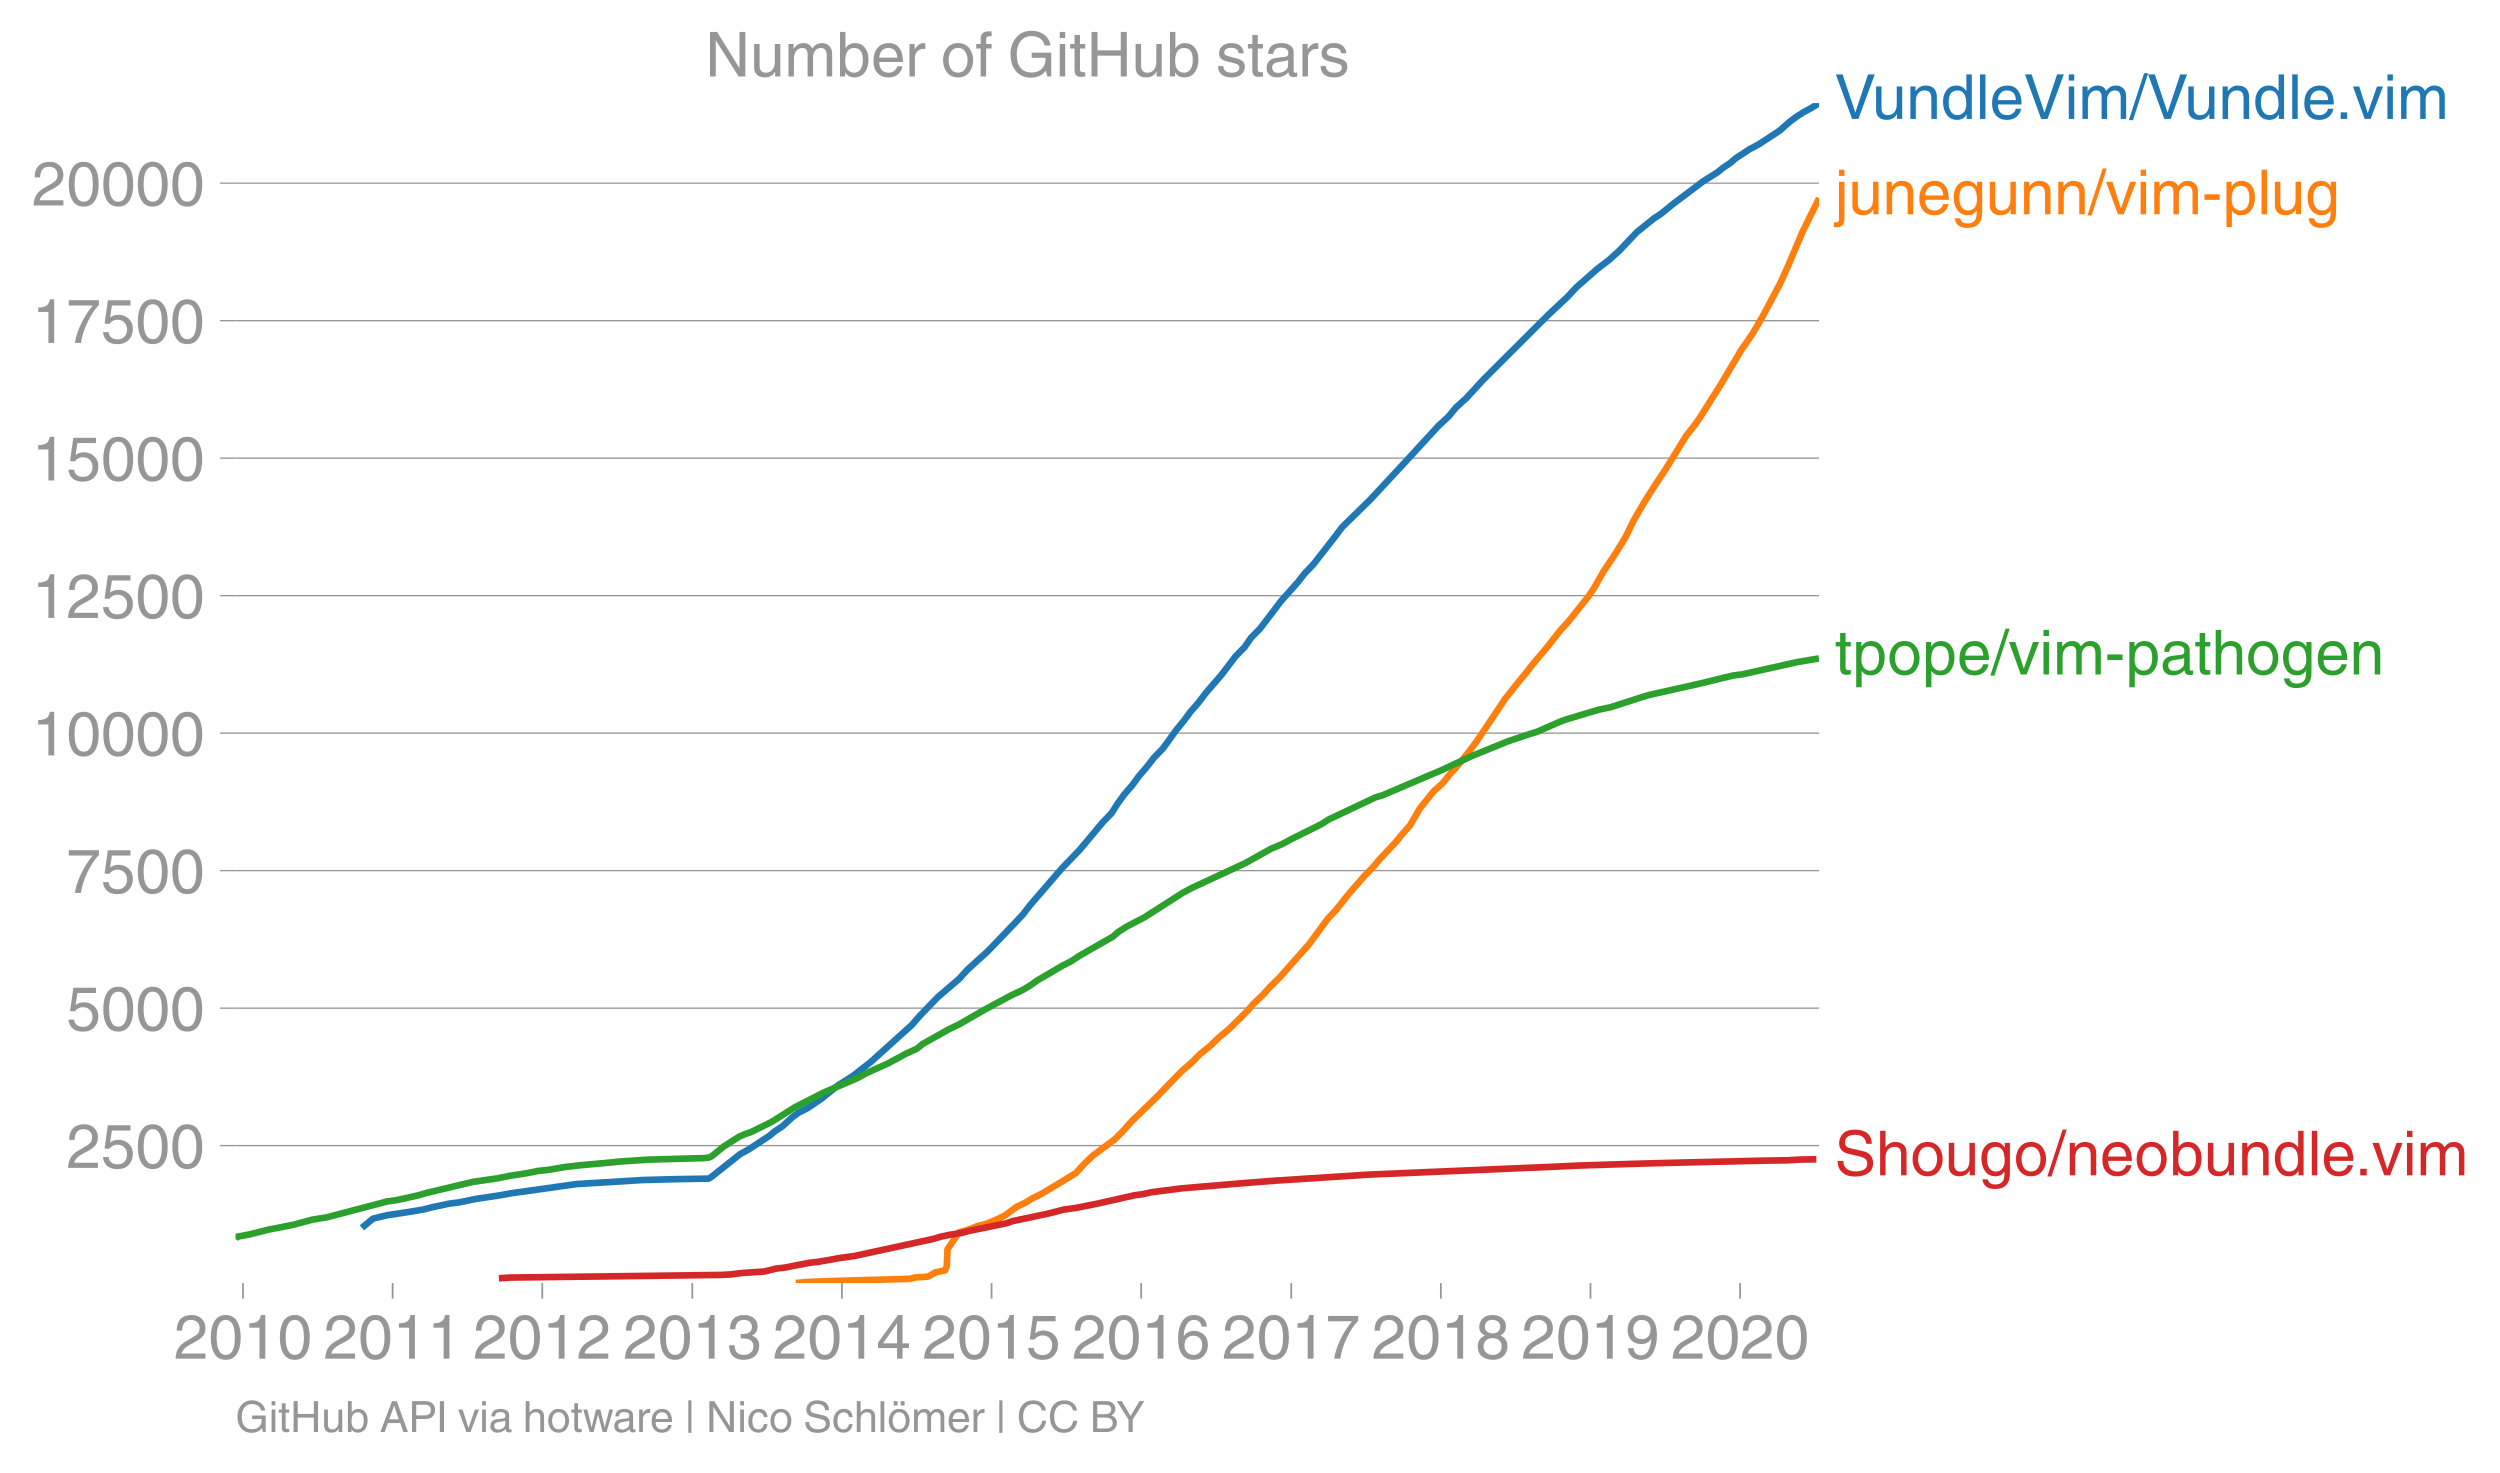 <svg height="442.894" viewBox="0 0 563.813 332.171" width="751.751" xmlns="http://www.w3.org/2000/svg" xmlns:xlink="http://www.w3.org/1999/xlink"><defs><style>*{stroke-linecap:butt;stroke-linejoin:round}</style></defs><g id="figure_1"><path d="M0 332.17h563.813V0H0z" fill="none" id="patch_1"/><g id="axes_1"><path d="M53.127 289.361h357.12V23.25H53.127z" fill="none" id="patch_2"/><g id="matplotlib.axis_1"><g id="xtick_1"><g id="line2d_1"><defs><path d="M0 0v3.5" id="me41c364ee2" stroke="#969696" stroke-width=".4"/></defs><use x="54.802" xlink:href="#me41c364ee2" y="289.361" fill="#969696" stroke="#969696" stroke-width=".4"/></g><g id="text_1"><defs><path d="M4.39 45.125q0 12.39 6.391 18.781 6.406 6.407 17.938 6.407 9.656 0 15.812-5.86 6.157-5.86 6.157-15.14 0-7.22-3.547-12.188-3.532-4.953-10.422-8.703l-12.11-6.64Q13.922 15.921 12.5 8.296h38.188V0H2.593q.39 9.906 4.297 16.5 3.906 6.594 12.203 11.375l12.593 7.328q5.032 2.89 7.329 5.984 2.297 3.094 2.297 8.516 0 5.375-3.766 9.031-3.75 3.672-10.156 3.672-7.078 0-10.594-4.672-3.516-4.656-3.61-12.609z" id="HelveticaWorld-Regular-50"/><path d="M42.484 34.188q0 14.109-3.734 21.156-3.734 7.062-10.969 7.062-7.078 0-10.89-7.062-3.797-7.047-3.797-21.157 0-13.671 3.75-20.937Q20.609 6 27.78 6q7.235 0 10.969 7 3.734 7.016 3.734 21.188zm9.422 0q0-17.297-6.25-26.704-6.25-9.39-17.875-9.39-12.062 0-18.062 9.734-6 9.75-6 26.36 0 17.03 6.14 26.578 6.157 9.547 17.922 9.547 11.625 0 17.875-9.5t6.25-26.626z" id="HelveticaWorld-Regular-48"/><path d="M35.89 0h-9.374v49.906H10.109v6.985q8.594.28 12.782 2.75Q27.094 62.109 29 70.313h6.89z" id="HelveticaWorld-Regular-49"/></defs><g transform="matrix(.14 0 0 -.14 39.232 306.41)" fill="#969696"><use xlink:href="#HelveticaWorld-Regular-50"/><use x="55.615" xlink:href="#HelveticaWorld-Regular-48"/><use x="111.23" xlink:href="#HelveticaWorld-Regular-49"/><use x="166.846" xlink:href="#HelveticaWorld-Regular-48"/></g></g></g><g id="xtick_2" fill="#969696"><use x="88.548" xlink:href="#me41c364ee2" y="289.361" stroke="#969696" stroke-width=".4" id="line2d_2"/><g transform="matrix(.14 0 0 -.14 72.977 306.41)" id="text_2"><use xlink:href="#HelveticaWorld-Regular-50"/><use x="55.615" xlink:href="#HelveticaWorld-Regular-48"/><use x="111.23" xlink:href="#HelveticaWorld-Regular-49"/><use x="166.846" xlink:href="#HelveticaWorld-Regular-49"/></g></g><g id="xtick_3" fill="#969696"><use x="122.293" xlink:href="#me41c364ee2" y="289.361" stroke="#969696" stroke-width=".4" id="line2d_3"/><g transform="matrix(.14 0 0 -.14 106.722 306.41)" id="text_3"><use xlink:href="#HelveticaWorld-Regular-50"/><use x="55.615" xlink:href="#HelveticaWorld-Regular-48"/><use x="111.23" xlink:href="#HelveticaWorld-Regular-49"/><use x="166.846" xlink:href="#HelveticaWorld-Regular-50"/></g></g><g id="xtick_4"><use x="156.13" xlink:href="#me41c364ee2" y="289.361" fill="#969696" stroke="#969696" stroke-width=".4" id="line2d_4"/><g id="text_4"><defs><path d="M22.406 39.984q2.203-.187 4.594-.187 6.203 0 9.781 2.86 3.594 2.859 3.594 8.656 0 4.687-3.344 7.89-3.343 3.203-9.64 3.203-6.985 0-10.235-4.11-3.234-4.093-3.437-10.983h-8.64q0 10.984 5.765 16.984 5.765 6.016 16.937 6.016 9.922 0 15.828-5.11 5.907-5.094 5.907-13.39 0-10.704-9.032-14.5v-.204q11.72-4 11.72-16.406 0-9.906-6.595-16.265-6.593-6.344-18.703-6.344-9.906 0-16.312 5.203Q4.204 8.5 3.422 21.484H12.5q.203-8.109 4-11.797Q20.313 6 27.484 6q6.938 0 11.141 3.86 4.203 3.859 4.203 9.718 0 6.406-4.016 9.672-4 3.266-12.39 3.266-2 0-4.016-.094z" id="HelveticaWorld-Regular-51"/></defs><g transform="matrix(.14 0 0 -.14 140.56 306.41)" fill="#969696"><use xlink:href="#HelveticaWorld-Regular-50"/><use x="55.615" xlink:href="#HelveticaWorld-Regular-48"/><use x="111.23" xlink:href="#HelveticaWorld-Regular-49"/><use x="166.846" xlink:href="#HelveticaWorld-Regular-51"/></g></g></g><g id="xtick_5"><use x="189.876" xlink:href="#me41c364ee2" y="289.361" fill="#969696" stroke="#969696" stroke-width=".4" id="line2d_5"/><g id="text_5"><defs><path d="M10.594 24.703h22.61v31.89h-.188zM42 17.093V0h-8.797v17.094H2.484v8.593L34.72 70.314H42v-45.61h10.297v-7.61z" id="HelveticaWorld-Regular-52"/></defs><g transform="matrix(.14 0 0 -.14 174.305 306.41)" fill="#969696"><use xlink:href="#HelveticaWorld-Regular-50"/><use x="55.615" xlink:href="#HelveticaWorld-Regular-48"/><use x="111.23" xlink:href="#HelveticaWorld-Regular-49"/><use x="166.846" xlink:href="#HelveticaWorld-Regular-52"/></g></g></g><g id="xtick_6"><use x="223.621" xlink:href="#me41c364ee2" y="289.361" fill="#969696" stroke="#969696" stroke-width=".4" id="line2d_6"/><g id="text_6"><defs><path d="M14.703 40.922q5.813 4.39 13.625 4.39 9.469 0 16.281-6.296 6.813-6.297 6.813-16.22 0-10.78-6.578-17.796-6.563-7-18.422-7-10.313 0-16.266 5.047Q4.203 8.109 3.22 17.39h9.094q.671-5.672 4.437-8.672 3.766-3 10.453-3 6.485 0 10.64 4.484Q42 14.703 42 21.688q0 7.125-4.36 11.421-4.343 4.297-11.218 4.297-7.813 0-13.047-6.687l-7.563.39 5.266 37.594h36.438v-8.5H17.672z" id="HelveticaWorld-Regular-53"/></defs><g transform="matrix(.14 0 0 -.14 208.05 306.41)" fill="#969696"><use xlink:href="#HelveticaWorld-Regular-50"/><use x="55.615" xlink:href="#HelveticaWorld-Regular-48"/><use x="111.23" xlink:href="#HelveticaWorld-Regular-49"/><use x="166.846" xlink:href="#HelveticaWorld-Regular-53"/></g></g></g><g id="xtick_7"><use x="257.366" xlink:href="#me41c364ee2" y="289.361" fill="#969696" stroke="#969696" stroke-width=".4" id="line2d_7"/><g id="text_7"><defs><path d="M14.11 21.578q0-6.875 4.093-11.234Q22.313 6 28.906 6q6.297 0 10.032 4.438 3.734 4.453 3.734 11.687 0 6.297-3.688 10.547-3.687 4.25-10.468 4.25-6.594 0-10.5-4.156-3.907-4.157-3.907-11.188zM41.702 51.61q-.984 5.375-3.984 8.078-3 2.72-8.125 2.72-8.11 0-12.36-7.923-4.25-7.906-4.343-18.109l.203-.188q5.61 8.641 16.687 8.641 8.844 0 15.438-5.86 6.593-5.859 6.593-16.452 0-10.5-6.25-17.47-6.25-6.952-16.843-6.952-12.219 0-18.563 8.687-6.344 8.703-6.344 25.938 0 16.593 6.485 27.093 6.5 10.5 19.484 10.5 8.407 0 14.219-5.015 5.813-5 6.297-13.688z" id="HelveticaWorld-Regular-54"/></defs><g transform="matrix(.14 0 0 -.14 241.795 306.41)" fill="#969696"><use xlink:href="#HelveticaWorld-Regular-50"/><use x="55.615" xlink:href="#HelveticaWorld-Regular-48"/><use x="111.23" xlink:href="#HelveticaWorld-Regular-49"/><use x="166.846" xlink:href="#HelveticaWorld-Regular-54"/></g></g></g><g id="xtick_8"><use x="291.204" xlink:href="#me41c364ee2" y="289.361" fill="#969696" stroke="#969696" stroke-width=".4" id="line2d_8"/><g id="text_8"><defs><path d="M3.719 68.797h48.578v-7.719Q42.28 50.875 33.984 33.484 25.687 16.11 23.391 0h-9.672q1.469 13.281 9.719 30.531 8.25 17.266 18.953 29.672H3.719z" id="HelveticaWorld-Regular-55"/></defs><g transform="matrix(.14 0 0 -.14 275.633 306.41)" fill="#969696"><use xlink:href="#HelveticaWorld-Regular-50"/><use x="55.615" xlink:href="#HelveticaWorld-Regular-48"/><use x="111.23" xlink:href="#HelveticaWorld-Regular-49"/><use x="166.846" xlink:href="#HelveticaWorld-Regular-55"/></g></g></g><g id="xtick_9"><use x="324.949" xlink:href="#me41c364ee2" y="289.361" fill="#969696" stroke="#969696" stroke-width=".4" id="line2d_9"/><g id="text_9"><defs><path d="M27.594 40.578q5.422 0 8.953 3.094 3.547 3.11 3.547 8.234 0 4.594-3.407 7.547-3.39 2.953-9.687 2.953-5.61 0-8.672-3.11-3.047-3.093-3.047-7.874 0-5.125 3.813-7.984 3.812-2.86 8.5-2.86zm.093-7.562q-6.78 0-10.64-3.766-3.86-3.766-3.86-9.234 0-6.297 3.907-10.157Q21 6 28.219 6q6.406 0 10.234 3.86 3.828 3.859 3.828 10.265 0 5.469-3.828 9.172-3.828 3.719-10.766 3.719zM49.22 52.203q0-10.594-9.032-14.797 6.204-2.781 8.86-7.36 2.656-4.562 2.656-9.733 0-10.016-6.453-16.125-6.438-6.094-17.375-6.094-9.563 0-16.813 5.25-7.25 5.25-7.25 17.062 0 11.922 11.907 16.907-9.516 3.796-9.516 13.671 0 8.297 5.64 13.813 5.641 5.516 15.641 5.516 10.016 0 15.875-5.204 5.86-5.203 5.86-12.906z" id="HelveticaWorld-Regular-56"/></defs><g transform="matrix(.14 0 0 -.14 309.378 306.41)" fill="#969696"><use xlink:href="#HelveticaWorld-Regular-50"/><use x="55.615" xlink:href="#HelveticaWorld-Regular-48"/><use x="111.23" xlink:href="#HelveticaWorld-Regular-49"/><use x="166.846" xlink:href="#HelveticaWorld-Regular-56"/></g></g></g><g id="xtick_10"><use x="358.694" xlink:href="#me41c364ee2" y="289.361" fill="#969696" stroke="#969696" stroke-width=".4" id="line2d_10"/><g id="text_10"><defs><path d="M27.594 31.39q6 0 9.75 4.047 3.765 4.063 3.765 11.97 0 6.5-3.562 10.75-3.563 4.25-10.64 4.25-6.11 0-9.876-4.298-3.75-4.297-3.75-11.53 0-7.376 3.516-11.282 3.515-3.906 10.797-3.906zm-1.282-7.906q-10 0-16.062 6.203-6.047 6.204-6.047 16.5 0 10.407 6.094 17.266 6.11 6.86 16.515 6.86 12.11 0 18.36-8.157 6.25-8.156 6.25-24.453 0-16.906-6.406-28.266Q38.625-1.905 25.875-1.905q-9.953 0-15.422 5.593-5.469 5.594-5.469 13.204h8.829q.39-5.266 3.437-8.375 3.063-3.094 8.438-3.094 7.609 0 11.515 6.781Q41.11 19 42.578 31.688l-.187.203q-5.672-8.407-16.078-8.407z" id="HelveticaWorld-Regular-57"/></defs><g transform="matrix(.14 0 0 -.14 343.123 306.41)" fill="#969696"><use xlink:href="#HelveticaWorld-Regular-50"/><use x="55.615" xlink:href="#HelveticaWorld-Regular-48"/><use x="111.23" xlink:href="#HelveticaWorld-Regular-49"/><use x="166.846" xlink:href="#HelveticaWorld-Regular-57"/></g></g></g><g id="xtick_11" fill="#969696"><use x="392.439" xlink:href="#me41c364ee2" y="289.361" stroke="#969696" stroke-width=".4" id="line2d_11"/><g transform="matrix(.14 0 0 -.14 376.869 306.41)" id="text_11"><use xlink:href="#HelveticaWorld-Regular-50"/><use x="55.615" xlink:href="#HelveticaWorld-Regular-48"/><use x="111.23" xlink:href="#HelveticaWorld-Regular-50"/><use x="166.846" xlink:href="#HelveticaWorld-Regular-48"/></g></g></g><g id="matplotlib.axis_2"><g id="ytick_1"><path clip-path="url(#p0eb00fed9a)" d="M53.127 258.366h357.12" fill="none" stroke="#969696" stroke-linecap="square" stroke-width=".3" id="line2d_12"/><g id="line2d_13"><defs><path d="M0 0h-3.5" id="ma3581909f3" stroke="#969696" stroke-width=".3"/></defs><use x="53.127" xlink:href="#ma3581909f3" y="258.366" fill="#969696" stroke="#969696" stroke-width=".3"/></g><g transform="matrix(.14 0 0 -.14 14.985 263.39)" fill="#969696" id="text_12"><use xlink:href="#HelveticaWorld-Regular-50"/><use x="55.615" xlink:href="#HelveticaWorld-Regular-53"/><use x="111.23" xlink:href="#HelveticaWorld-Regular-48"/><use x="166.846" xlink:href="#HelveticaWorld-Regular-48"/></g></g><g id="ytick_2"><path clip-path="url(#p0eb00fed9a)" d="M53.127 227.357h357.12" fill="none" stroke="#969696" stroke-linecap="square" stroke-width=".3" id="line2d_14"/><use x="53.127" xlink:href="#ma3581909f3" y="227.357" fill="#969696" stroke="#969696" stroke-width=".3" id="line2d_15"/><g transform="matrix(.14 0 0 -.14 14.985 232.382)" fill="#969696" id="text_13"><use xlink:href="#HelveticaWorld-Regular-53"/><use x="55.615" xlink:href="#HelveticaWorld-Regular-48"/><use x="111.23" xlink:href="#HelveticaWorld-Regular-48"/><use x="166.846" xlink:href="#HelveticaWorld-Regular-48"/></g></g><g id="ytick_3"><path clip-path="url(#p0eb00fed9a)" d="M53.127 196.35h357.12" fill="none" stroke="#969696" stroke-linecap="square" stroke-width=".3" id="line2d_16"/><use x="53.127" xlink:href="#ma3581909f3" y="196.349" fill="#969696" stroke="#969696" stroke-width=".3" id="line2d_17"/><g transform="matrix(.14 0 0 -.14 14.985 201.374)" fill="#969696" id="text_14"><use xlink:href="#HelveticaWorld-Regular-55"/><use x="55.615" xlink:href="#HelveticaWorld-Regular-53"/><use x="111.23" xlink:href="#HelveticaWorld-Regular-48"/><use x="166.846" xlink:href="#HelveticaWorld-Regular-48"/></g></g><g id="ytick_4"><path clip-path="url(#p0eb00fed9a)" d="M53.127 165.341h357.12" fill="none" stroke="#969696" stroke-linecap="square" stroke-width=".3" id="line2d_18"/><use x="53.127" xlink:href="#ma3581909f3" y="165.341" fill="#969696" stroke="#969696" stroke-width=".3" id="line2d_19"/><g transform="matrix(.14 0 0 -.14 7.2 170.366)" fill="#969696" id="text_15"><use xlink:href="#HelveticaWorld-Regular-49"/><use x="55.615" xlink:href="#HelveticaWorld-Regular-48"/><use x="111.23" xlink:href="#HelveticaWorld-Regular-48"/><use x="166.846" xlink:href="#HelveticaWorld-Regular-48"/><use x="222.461" xlink:href="#HelveticaWorld-Regular-48"/></g></g><g id="ytick_5"><path clip-path="url(#p0eb00fed9a)" d="M53.127 134.333h357.12" fill="none" stroke="#969696" stroke-linecap="square" stroke-width=".3" id="line2d_20"/><use x="53.127" xlink:href="#ma3581909f3" y="134.333" fill="#969696" stroke="#969696" stroke-width=".3" id="line2d_21"/><g transform="matrix(.14 0 0 -.14 7.2 139.358)" fill="#969696" id="text_16"><use xlink:href="#HelveticaWorld-Regular-49"/><use x="55.615" xlink:href="#HelveticaWorld-Regular-50"/><use x="111.23" xlink:href="#HelveticaWorld-Regular-53"/><use x="166.846" xlink:href="#HelveticaWorld-Regular-48"/><use x="222.461" xlink:href="#HelveticaWorld-Regular-48"/></g></g><g id="ytick_6"><path clip-path="url(#p0eb00fed9a)" d="M53.127 103.325h357.12" fill="none" stroke="#969696" stroke-linecap="square" stroke-width=".3" id="line2d_22"/><use x="53.127" xlink:href="#ma3581909f3" y="103.325" fill="#969696" stroke="#969696" stroke-width=".3" id="line2d_23"/><g transform="matrix(.14 0 0 -.14 7.2 108.35)" fill="#969696" id="text_17"><use xlink:href="#HelveticaWorld-Regular-49"/><use x="55.615" xlink:href="#HelveticaWorld-Regular-53"/><use x="111.23" xlink:href="#HelveticaWorld-Regular-48"/><use x="166.846" xlink:href="#HelveticaWorld-Regular-48"/><use x="222.461" xlink:href="#HelveticaWorld-Regular-48"/></g></g><g id="ytick_7"><path clip-path="url(#p0eb00fed9a)" d="M53.127 72.317h357.12" fill="none" stroke="#969696" stroke-linecap="square" stroke-width=".3" id="line2d_24"/><use x="53.127" xlink:href="#ma3581909f3" y="72.317" fill="#969696" stroke="#969696" stroke-width=".3" id="line2d_25"/><g transform="matrix(.14 0 0 -.14 7.2 77.341)" fill="#969696" id="text_18"><use xlink:href="#HelveticaWorld-Regular-49"/><use x="55.615" xlink:href="#HelveticaWorld-Regular-55"/><use x="111.23" xlink:href="#HelveticaWorld-Regular-53"/><use x="166.846" xlink:href="#HelveticaWorld-Regular-48"/><use x="222.461" xlink:href="#HelveticaWorld-Regular-48"/></g></g><g id="ytick_8"><path clip-path="url(#p0eb00fed9a)" d="M53.127 41.309h357.12" fill="none" stroke="#969696" stroke-linecap="square" stroke-width=".3" id="line2d_26"/><use x="53.127" xlink:href="#ma3581909f3" y="41.309" fill="#969696" stroke="#969696" stroke-width=".3" id="line2d_27"/><g transform="matrix(.14 0 0 -.14 7.2 46.333)" fill="#969696" id="text_19"><use xlink:href="#HelveticaWorld-Regular-50"/><use x="55.615" xlink:href="#HelveticaWorld-Regular-48"/><use x="111.23" xlink:href="#HelveticaWorld-Regular-48"/><use x="166.846" xlink:href="#HelveticaWorld-Regular-48"/><use x="222.461" xlink:href="#HelveticaWorld-Regular-48"/></g></g></g><path clip-path="url(#p0eb00fed9a)" d="M81.61 276.896l2.523-2.071 3.257-.782 3.545-.52 3.237-.522 1.454-.26 1.967-.509 3.704-.78 2.135-.261 3.73-.782 5.237-.781 2.92-.521 14.709-2.071 14.826-.906 7.406-.198 7.532-.124.578-.335 6.55-5.197 1.903-1.042 4.763-3.126 1.224-1.03 1.61-1.041 2.29-2.084 1.395-1.03 2.071-1.041 3.063-2.084 3.877-3.113 3.307-2.084 3.984-3.126 9.223-8.31 1.806-2.071 4.007-4.168 4.854-4.155 1.89-2.083 4.584-4.156 5.991-6.238 1.956-2.084 1.585-2.071 7.182-8.31 4.01-4.168 5.224-6.239 2.002-2.071 1.309-2.084 1.5-2.071 1.798-2.084 1.537-2.084 1.785-2.084 1.6-2.071 2.032-2.084 2.997-4.155 1.695-2.071 1.553-2.084 1.818-2.084 1.574-2.083 3.584-4.156 3.159-4.155 2.04-2.071 1.43-2.084 2.045-2.083 4.758-6.24 3.703-4.154 1.63-2.072 1.981-2.083 4.875-6.24 1.567-2.083 6.35-6.227 7.738-8.322 7.638-8.31 2.255-2.084 1.726-2.084 2.306-2.084 3.819-4.155 14.582-14.549 4.431-4.155 1.932-2.083 4.728-4.156 2.707-2.083 2.31-2.084 3.938-4.155 3.864-3.113 1.603-1.042 2.525-2.072 6.914-5.209 3.294-2.071 1.278-1.042 1.575-1.042 1.205-1.042 3.155-2.071 1.98-1.042L401.3 29.5l2.391-2.084 1.39-1.042 1.618-1.042 1.93-1.042 1.61-1.042h0" fill="none" stroke="#1f77b4" stroke-linecap="square" stroke-width="1.5" id="line2d_28"/><path clip-path="url(#p0eb00fed9a)" d="M179.487 289.361l2.286-.235 7.958-.286 15.548-.434.772-.235.932-.112 2.195-.124.97-.484.68-.471 2.309-.484.384-.955.171-3.82 2.604-3.82 1.757-.472 2.49-.955 1.931-.483 2.296-.955 1.908-.955 2.59-1.91 2.004-.956 1.545-.955 1.953-.955 4.794-2.865 3.091-1.91 1.735-1.91 1.965-1.91 5.127-3.833 1.88-1.91 1.68-1.91 5.886-5.73 5.545-5.743 2.237-1.91 1.879-1.91 2.355-1.91 1.979-1.91 2.303-1.91 3.87-3.833 1.688-1.91 2.017-1.91 1.72-1.91 1.953-1.91 6.772-7.64 4.197-5.731 1.81-1.91 3.046-3.82 3.332-3.833 1.891-1.91 1.607-1.91 3.586-3.82 1.556-1.91 1.71-1.91 2.219-3.833 3.074-3.82 2.095-1.91 1.544-1.91 1.722-1.91 3.076-3.821 1.41-1.923 6.407-9.55 3.026-3.82 1.605-1.91 1.457-1.91 3.245-3.82 2.977-3.82 1.77-1.911 4.577-5.743 1.298-1.91 2.172-3.82 2.561-3.82 2.362-3.833 1.871-3.82 2.205-3.82 2.404-3.82 2.544-3.833 4.711-7.64 1.522-1.91 1.379-1.91 4.84-7.654 4.523-7.64 2.632-3.833 2.257-3.82 4.038-7.64L403.252 60l3.226-7.64 3.769-7.653h0" fill="none" stroke="#ff7f0e" stroke-linecap="square" stroke-width="1.5" id="line2d_29"/><path clip-path="url(#p0eb00fed9a)" d="M53.127 279.476l.325-.546 2.893-.558 4.405-1.104 2.876-.546 2.73-.558 4.025-1.091 3.332-.546 8.416-2.208 5.216-1.376 2.084-.273 4.95-1.104 1.864-.546 10.414-2.48 5.644-.82 2.742-.557 3.569-.546 2.851-.558 2.533-.273 3.032-.546 3.575-.422 7.526-.682 1-.136 6.961-.472 9.826-.272 2.859-.075 1.136-.136.606-.286 2.707-2.207 3.456-2.196 1.243-.545 1.571-.559 4.437-2.195 5.287-3.312 6.415-3.299 7.723-3.3 1.984-1.103 4.875-2.195 4.097-2.208 2.415-1.104 1.357-1.092 5.886-3.311 2.293-1.092 5.75-3.311 6.132-3.3 2.38-1.104 1.832-1.091 1.548-1.104 5.62-3.3 2.157-1.103 1.615-1.092 7.698-4.403 1.28-1.104 1.69-1.091 4.216-2.208 8.596-5.507 2.046-1.091 11.88-5.508 5.922-3.299 2.622-1.104 2.016-1.104 6.658-3.299 1.726-1.104 9.31-4.403 1.145-.546 1.824-.558 10.292-4.403 2.616-1.091 7.098-3.312 8.096-3.3 4.93-1.649 1.755-.546 5.006-2.208 1.465-.545 7.359-2.196 2.663-.558 6.88-2.208 1.758-.545 12.28-2.754 4.448-1.104 2.306-.545 2.098-.273 12.336-2.754 4.91-.83h0" fill="none" stroke="#2ca02c" stroke-linecap="square" stroke-width="1.5" id="line2d_30"/><path clip-path="url(#p0eb00fed9a)" d="M112.504 288.282l2.563-.161 47.667-.595 2.025-.112 2.616-.322 4.947-.335 2.716-.658 1.917-.223 5.55-1.079 2.007-.223 4.93-.869 3.172-.434 18.114-3.92 1.387-.446 2.104-.434 2.688-.434 1.631-.434 8.527-1.749 1.232-.446 8.208-1.737 3.357-.868 3.036-.434 4.409-.88 8.662-1.948 1.743-.223 1.898-.434 6.867-.881 11.46-.967 4.054-.335 5.635-.435 21.081-1.364 42.235-1.798 4.626-.224 3.428-.111 8.254-.26 6.095-.174 7.028-.174 13.264-.31 4.302-.1 5.228-.074 2.688-.161 3.78-.062h0" fill="none" stroke="#d62728" stroke-linecap="square" stroke-width="1.5" id="line2d_31"/><g id="text_20"><defs><path d="M53.328 71.781h10.875L37.891 0H27.688L1.515 71.781h10.796l20.5-61.187h.204z" id="HelveticaWorld-Regular-86"/><path d="M6.11 52.297h8.78V17.578q0-5.765 2.61-8.625Q20.125 6.11 25 6.11q6.781 0 10.594 4.797 3.812 4.813 3.812 12.578v28.813h8.782V0H39.89v7.625l-.188.188q-4.984-9.329-16.61-9.329-7.515 0-12.25 4.094Q6.11 6.688 6.11 14.703z" id="HelveticaWorld-Regular-117"/><path d="M49.219 0h-8.844v32.172q0 7.422-2.594 10.578-2.578 3.156-8.578 3.156-5.906 0-9.875-4.5-3.953-4.484-3.953-12.89V0H6.594v52.297h8.297v-7.375h.203q6.203 8.89 15.812 8.89 8.89 0 13.594-4.718 4.719-4.703 4.719-13.5z" id="HelveticaWorld-Regular-110"/><path d="M13.094 26.313q0-9.704 3.844-14.954 3.859-5.25 10.265-5.25 6.094 0 10.188 4.485 4.109 4.5 4.109 13.094 0 11.03-3.5 16.625-3.484 5.593-10.61 5.593-6.78 0-10.546-4.453-3.75-4.437-3.75-15.14zM50.39 0h-8.297v7.172h-.203q-4.97-8.688-15.078-8.688-10.891 0-16.86 8.297Q4 15.094 4 27.688q0 11.625 5.906 18.875 5.922 7.25 15.875 7.25 9.813 0 15.625-8.891l.203.594V71.78h8.782z" id="HelveticaWorld-Regular-100"/><path d="M15.375 0H6.594v71.781h8.781z" id="HelveticaWorld-Regular-108"/><path d="M42.484 30.328q-.687 8.485-4.5 12.031-3.797 3.547-10.109 3.547-6.39 0-10.328-4.5-3.922-4.484-4.172-11.078zm8.391-13.922q-1.453-8.11-7.953-13.422-5.719-4.5-15.047-4.593-10.984.093-17.438 7.203Q4 12.704 4 24.704q0 13.78 6.64 21.437 6.641 7.672 18.47 7.672 10.593 0 16.546-7.922 5.953-7.907 5.953-22.594H13.375q0-8.203 3.813-12.703Q21 6.109 28.608 6.109q5.375 0 9.235 3.235 3.86 3.25 4.25 7.062z" id="HelveticaWorld-Regular-101"/><path d="M6.594 61.813v9.968h8.781v-9.969zM15.375 0H6.594v52.297h8.781z" id="HelveticaWorld-Regular-105"/><path d="M6.594 52.297h8.297v-7.375h.203q5.906 8.89 15.812 8.89 9.813 0 13.922-8.5 3.75 4.594 7.266 6.547 3.515 1.953 8.703 1.953 6.781 0 11.484-4.453Q77 44.922 77 36.187V0h-8.781v33.797q0 6.094-2.297 9.094-2.297 3.015-7.422 3.015-5.172 0-8.75-4.203-3.563-4.203-3.563-9.812V0h-8.78v36.188q0 4.53-2.11 7.124-2.094 2.594-6.094 2.594-6.297 0-10.062-4.687-3.766-4.688-3.766-12.703V0H6.594z" id="HelveticaWorld-Regular-109"/><path d="M4.984-1.906h-6.687l24.61 75.594H29.5z" id="HelveticaWorld-Regular-47"/><path d="M19.094 0H8.687v10.594h10.407z" id="HelveticaWorld-Regular-46"/><path d="M39.406 52.297h9.625L29.11 0h-9.437L.594 52.297h10.203L24.422 9.719h.187z" id="HelveticaWorld-Regular-118"/></defs><g transform="matrix(.14 0 0 -.14 413.818 26.825)" fill="#1f77b4"><use xlink:href="#HelveticaWorld-Regular-86"/><use x="60.201" xlink:href="#HelveticaWorld-Regular-117"/><use x="114.986" xlink:href="#HelveticaWorld-Regular-110"/><use x="170.162" xlink:href="#HelveticaWorld-Regular-100"/><use x="227.145" xlink:href="#HelveticaWorld-Regular-108"/><use x="249.166" xlink:href="#HelveticaWorld-Regular-101"/><use x="304.586" xlink:href="#HelveticaWorld-Regular-86"/><use x="370.162" xlink:href="#HelveticaWorld-Regular-105"/><use x="392.184" xlink:href="#HelveticaWorld-Regular-109"/><use x="475.191" xlink:href="#HelveticaWorld-Regular-47"/><use x="502.975" xlink:href="#HelveticaWorld-Regular-86"/><use x="563.176" xlink:href="#HelveticaWorld-Regular-117"/><use x="617.961" xlink:href="#HelveticaWorld-Regular-110"/><use x="673.137" xlink:href="#HelveticaWorld-Regular-100"/><use x="730.119" xlink:href="#HelveticaWorld-Regular-108"/><use x="752.141" xlink:href="#HelveticaWorld-Regular-101"/><use x="806.061" xlink:href="#HelveticaWorld-Regular-46"/><use x="833.844" xlink:href="#HelveticaWorld-Regular-118"/><use x="883.453" xlink:href="#HelveticaWorld-Regular-105"/><use x="905.475" xlink:href="#HelveticaWorld-Regular-109"/></g></g><g id="text_21"><defs><path d="M15.375 61.813H6.594v9.968h8.781zm0-69.532q0-7.468-3.547-10.375Q8.297-21 2-21q-1.797 0-3.703.297v7.61H.594q3.703 0 4.843 1.109 1.157 1.093 1.157 5.296v58.985h8.781z" id="HelveticaWorld-Regular-106"/><path d="M12.984 26.313q0-9.61 3.813-14.907Q20.609 6.11 27.094 6.11q6.312 0 10.312 4.579 4 4.593 4 13 0 11.03-3.5 16.625-3.484 5.593-10.61 5.593-7.171 0-10.75-4.765-3.562-4.766-3.562-14.828zm36.828-23.33q0-12.609-6.062-18.797-6.047-6.203-18.266-6.203-8.78 0-13.984 4.047-5.203 4.048-5.984 11.58h8.796q.672-3.812 3.532-6.062 2.86-2.25 8.281-2.25 7.375 0 11.125 3.969 3.766 3.953 3.766 12.828v3.719h-.188q-4.937-7.329-13.922-7.329-11.187 0-17.093 8.25-5.907 8.25-5.907 20.953 0 11.625 5.953 18.875 5.97 7.25 15.829 7.25 9.906 0 15.625-8.89h.187v7.375h8.313z" id="HelveticaWorld-Regular-103"/><path d="M28.906 23.188H4.391v8.984h24.515z" id="HelveticaWorld-Regular-45"/><path d="M14.984 23.688q0-8.407 4.094-13 4.11-4.579 10.219-4.579 6.687 0 10.39 5.438 3.72 5.453 3.72 14.765 0 10.22-3.563 14.907-3.563 4.687-10.735 4.687-6.984 0-10.562-5.5-3.563-5.5-3.563-16.718zm-8.39 28.609h8.297v-7.375h.203q5.61 8.89 15.625 8.89 10.11 0 15.937-7.359 5.828-7.344 5.828-18.766 0-12.796-5.953-21Q40.578-1.515 29.5-1.515q-9.094 0-13.922 7.032h-.203v-26.22H6.594z" id="HelveticaWorld-Regular-112"/></defs><g transform="matrix(.14 0 0 -.14 413.818 48.324)" fill="#ff7f0e"><use xlink:href="#HelveticaWorld-Regular-106"/><use x="22.021" xlink:href="#HelveticaWorld-Regular-117"/><use x="76.807" xlink:href="#HelveticaWorld-Regular-110"/><use x="131.982" xlink:href="#HelveticaWorld-Regular-101"/><use x="187.402" xlink:href="#HelveticaWorld-Regular-103"/><use x="243.311" xlink:href="#HelveticaWorld-Regular-117"/><use x="298.096" xlink:href="#HelveticaWorld-Regular-110"/><use x="353.271" xlink:href="#HelveticaWorld-Regular-110"/><use x="408.447" xlink:href="#HelveticaWorld-Regular-47"/><use x="436.23" xlink:href="#HelveticaWorld-Regular-118"/><use x="485.84" xlink:href="#HelveticaWorld-Regular-105"/><use x="507.861" xlink:href="#HelveticaWorld-Regular-109"/><use x="590.869" xlink:href="#HelveticaWorld-Regular-45"/><use x="624.17" xlink:href="#HelveticaWorld-Regular-112"/><use x="680.664" xlink:href="#HelveticaWorld-Regular-108"/><use x="702.686" xlink:href="#HelveticaWorld-Regular-117"/><use x="757.471" xlink:href="#HelveticaWorld-Regular-103"/></g></g><g id="text_22"><defs><path d="M17.188 45.016V10.984q0-2 1.093-3.046 1.11-1.047 3.938-1.047h3.375V0Q20.797-.688 19-.688q-5.516 0-8.063 2.641-2.53 2.64-2.53 8.547v34.516H1.311v7.28h7.094v14.595h8.781V52.297h8.407v-7.281z" id="HelveticaWorld-Regular-116"/><path d="M12.703 26.219q0-8.735 3.953-14.375 3.953-5.64 11.219-5.64 7.531 0 11.438 5.905 3.906 5.907 3.906 14.11 0 8.297-3.907 14.078-3.906 5.797-11.437 5.797-6.969 0-11.078-5.453-4.094-5.438-4.094-14.422zm-8.984 0q0 11.672 6.484 19.625 6.5 7.968 17.672 7.968 11.438 0 17.875-8.062 6.453-8.047 6.453-19.531 0-11.516-6.406-19.625-6.39-8.11-17.922-8.11-11.078 0-17.625 7.86-6.531 7.86-6.531 19.875z" id="HelveticaWorld-Regular-111"/><path d="M38.375 26.703q-.969-1.015-3.828-1.656-2.86-.625-10.672-1.656-5.766-.688-8.469-2.844-2.703-2.14-2.703-5.656 0-4.297 2.281-6.688 2.297-2.39 7.329-2.39 6.296 0 11.171 3.578 4.891 3.593 4.891 8.718zM6.203 36.375q.297 8.844 5.734 13.14 5.454 4.297 15.844 4.297 8.297 0 13.907-3.765 5.624-3.75 5.624-10.844V9.078Q47.313 6 50.094 6q1.125 0 2.89.39V0Q50.594-.984 48-.984q-4.5 0-6.703 1.921-2.188 1.938-2.281 6.047-7.516-8.5-18.891-8.5-7.422 0-11.922 4.204Q3.72 6.89 3.72 13.624q0 6.89 3.906 11.125Q11.531 29 19 29.89l15.516 1.891q4.203.64 4.203 6.203 0 4.11-3.047 6.297-3.047 2.203-9.25 2.203-5.516 0-8.485-2.437-2.953-2.438-3.53-7.672z" id="HelveticaWorld-Regular-97"/><path d="M49.219 0h-8.844v34.188q0 6.296-2.438 9-2.437 2.718-7.953 2.718-6.797 0-10.703-4.406-3.906-4.39-3.906-12.984V0H6.594v71.781h8.781V45.312h.203q6 8.5 15.328 8.5 8.594 0 13.453-4.5 4.86-4.484 4.86-13.718z" id="HelveticaWorld-Regular-104"/></defs><g transform="matrix(.14 0 0 -.14 413.818 152.102)" fill="#2ca02c"><use xlink:href="#HelveticaWorld-Regular-116"/><use x="27.686" xlink:href="#HelveticaWorld-Regular-112"/><use x="84.18" xlink:href="#HelveticaWorld-Regular-111"/><use x="140.088" xlink:href="#HelveticaWorld-Regular-112"/><use x="196.582" xlink:href="#HelveticaWorld-Regular-101"/><use x="252.002" xlink:href="#HelveticaWorld-Regular-47"/><use x="279.785" xlink:href="#HelveticaWorld-Regular-118"/><use x="329.395" xlink:href="#HelveticaWorld-Regular-105"/><use x="351.416" xlink:href="#HelveticaWorld-Regular-109"/><use x="434.424" xlink:href="#HelveticaWorld-Regular-45"/><use x="467.725" xlink:href="#HelveticaWorld-Regular-112"/><use x="524.219" xlink:href="#HelveticaWorld-Regular-97"/><use x="579.15" xlink:href="#HelveticaWorld-Regular-116"/><use x="606.836" xlink:href="#HelveticaWorld-Regular-104"/><use x="662.012" xlink:href="#HelveticaWorld-Regular-111"/><use x="717.92" xlink:href="#HelveticaWorld-Regular-103"/><use x="773.828" xlink:href="#HelveticaWorld-Regular-101"/><use x="829.248" xlink:href="#HelveticaWorld-Regular-110"/></g></g><g id="text_23"><defs><path d="M50.39 50.781q-.296 6.844-5.109 10.719-4.797 3.875-12.656 3.875-7.922 0-12.172-3.25-4.234-3.234-4.234-9.344 0-3.265 1.843-5.61 1.86-2.343 6.641-3.468l20.516-4.687q8.297-1.813 12.297-6.875 4.015-5.047 4.015-12.313 0-10.64-7.812-16.187-7.813-5.547-20.313-5.547-9.531 0-15.031 2.437-5.484 2.453-9.734 7.766-4.25 5.328-4.25 14.89h9.093q0-8 5.313-12.406 5.328-4.39 14.5-4.39 8.89 0 13.844 3.156 4.953 3.156 4.953 8.953 0 5.281-2.953 7.89Q46.188 29 37.594 31l-15.469 3.625q-7.719 1.75-11.531 6.125Q6.78 45.125 6.78 51.516q0 9.672 6.516 15.922 6.531 6.25 18.203 6.25 13.172 0 20.328-5.5 7.156-5.485 7.688-17.407z" id="HelveticaWorld-Regular-83"/><path d="M43.406 26.313q0 10.5-3.718 15.046-3.704 4.547-10.579 4.547-6.984-.11-10.562-5.453Q14.984 35.11 14.984 25q0-10.297 4.297-14.594Q23.578 6.11 29.297 6.11q6.5 0 10.297 5.344 3.812 5.344 3.812 14.86zM6.594 0v71.781h8.781V45.703h.203q5.61 8.11 15.14 8.11 9.766 0 15.766-7.25t6-18.876q0-13.093-6.062-21.156Q40.375-1.516 29.5-1.516q-9.578 0-14.406 8.016h-.203V0z" id="HelveticaWorld-Regular-98"/></defs><g transform="matrix(.14 0 0 -.14 413.818 265.071)" fill="#d62728"><use xlink:href="#HelveticaWorld-Regular-83"/><use x="66.211" xlink:href="#HelveticaWorld-Regular-104"/><use x="121.387" xlink:href="#HelveticaWorld-Regular-111"/><use x="177.295" xlink:href="#HelveticaWorld-Regular-117"/><use x="232.08" xlink:href="#HelveticaWorld-Regular-103"/><use x="287.988" xlink:href="#HelveticaWorld-Regular-111"/><use x="343.896" xlink:href="#HelveticaWorld-Regular-47"/><use x="371.68" xlink:href="#HelveticaWorld-Regular-110"/><use x="426.855" xlink:href="#HelveticaWorld-Regular-101"/><use x="482.275" xlink:href="#HelveticaWorld-Regular-111"/><use x="538.184" xlink:href="#HelveticaWorld-Regular-98"/><use x="594.678" xlink:href="#HelveticaWorld-Regular-117"/><use x="649.463" xlink:href="#HelveticaWorld-Regular-110"/><use x="704.639" xlink:href="#HelveticaWorld-Regular-100"/><use x="761.621" xlink:href="#HelveticaWorld-Regular-108"/><use x="783.643" xlink:href="#HelveticaWorld-Regular-101"/><use x="837.563" xlink:href="#HelveticaWorld-Regular-46"/><use x="865.346" xlink:href="#HelveticaWorld-Regular-118"/><use x="914.955" xlink:href="#HelveticaWorld-Regular-105"/><use x="936.977" xlink:href="#HelveticaWorld-Regular-109"/></g></g><g id="text_24"><defs><path d="M38.484 38.375h31.532V0h-6.297l-2.344 9.281Q56.781 3.421 50.578.75q-6.187-2.656-12.875-2.656-10.797 0-18.047 4.703-7.25 4.719-11.265 13.015-4 8.313-4 20.72 0 15.468 9.203 26.312 9.203 10.843 24.781 10.843 11.625 0 20.313-6.5Q67.39 60.688 68.796 50h-9.375q-1.703 7.078-7.219 11.078-5.516 4.016-14.312 4.016-10.594 0-17.047-7.985-6.438-7.984-6.438-21.125 0-15.28 6.39-22.437Q27.204 6.39 38.282 6.39q7.235 0 12.235 2.859 5 2.86 7.687 7.766 2.688 4.906 2.688 13.062H38.484z" id="HelveticaWorld-Regular-71"/><path d="M64.89 0h-9.718v33.5h-37.5V0H8.109v71.781h9.563V42.094h37.5V71.78h9.719z" id="HelveticaWorld-Regular-72"/><path d="M44 29.5L33.406 61.078h-.203L21.687 29.5zm-25.297-8.594L11.188 0h-9.97l27 71.781h10.985L65.187 0H54.594l-7.078 20.906z" id="HelveticaWorld-Regular-65"/><path d="M17.828 38.625H37.11q7.282 0 10.938 3.188 3.656 3.203 3.656 9.703 0 5.812-3.516 8.89-3.515 3.078-10.687 3.078H17.828zm0-38.625H8.11v71.781h32.266q9.625 0 15.484-5.594 5.86-5.593 5.86-14.578 0-9.328-5.672-15.312-5.656-5.969-15.672-5.969H17.828z" id="HelveticaWorld-Regular-80"/><path d="M17.828 0H8.11v71.781h9.72z" id="HelveticaWorld-Regular-73"/><path d="M25.594 0h-8.985L1.516 52.297h9.468L21 11.187h.188l10.109 41.11h9.922l10.203-41.11h.187l10.594 41.11h8.703L55.812 0h-9.234L35.984 40.484h-.187z" id="HelveticaWorld-Regular-119"/><path d="M15.375 0H6.594v52.297h8.297v-8.688h.203q5.703 10.203 14.687 10.203 1.422 0 2.297-.296V44.39h-3.266q-5.906 0-9.671-4.016-3.766-4-3.766-9.953z" id="HelveticaWorld-Regular-114"/><path d="M9.422 73.688h7.281V-1.906H9.422z" id="HelveticaWorld-Regular-124"/><path d="M55.61 71.781h9.374V0h-10.78L17.577 58.016h-.187V0H8.109v71.781h11.375l35.938-57.969h.187z" id="HelveticaWorld-Regular-78"/><path d="M39.594 34.719q-1.89 11.187-12.39 11.187-6.5 0-10.454-5.203-3.953-5.203-3.953-14.484 0-10.11 3.656-15.11 3.672-5 10.64-5 4.688 0 8.11 3.438 3.422 3.437 4.39 8.953h8.5q-1.312-9.703-6.859-14.86-5.547-5.156-14.328-5.156-10.297 0-16.89 7.047-6.594 7.063-6.594 19.172 0 13.281 6.594 21.188 6.593 7.922 18.5 7.922 8.687 0 13.843-5.204 5.157-5.203 5.735-13.89z" id="HelveticaWorld-Regular-99"/><path d="M12.703 26.219q0-8.735 3.953-14.375 3.953-5.64 11.219-5.64 7.531 0 11.438 5.905 3.906 5.907 3.906 14.11 0 8.297-3.907 14.078-3.906 5.797-11.437 5.797-6.969 0-11.078-5.453-4.094-5.438-4.094-14.422zm-8.984 0q0 11.672 6.484 19.625 6.5 7.968 17.672 7.968 11.438 0 17.875-8.062 6.453-8.047 6.453-19.531 0-11.516-6.406-19.625-6.39-8.11-17.922-8.11-11.078 0-17.625 7.86-6.531 7.86-6.531 19.875zm36.734 35.406H31.47v10.156h8.984zm-16.219 0H15.25v10.156h8.984z" id="HelveticaWorld-Regular-246"/><path d="M58.016 50.203q-1.625 7.313-6.782 11.094-5.14 3.797-13.343 3.797-10.594 0-17.047-7.703-6.438-7.688-6.438-20.766 0-15.14 6.094-22.547 6.11-7.39 17.688-7.39 7.609 0 13.093 5.046 5.5 5.063 7.407 14.688h9.421Q66.22 12.594 57.625 5.344t-20.906-7.25q-14.703 0-23.516 10.11Q4.391 18.311 4.391 36.28q0 17.328 9.203 27.36 9.203 10.047 24.297 10.047 12.5 0 20.265-6.454 7.766-6.437 9.235-17.03z" id="HelveticaWorld-Regular-67"/><path d="M8.11 71.781h31.484q9.281 0 14.797-5.031 5.515-5.031 5.515-13.031 0-4.844-2.422-8.828-2.406-3.97-7.187-6.172 6.687-2.532 9.828-6.735 3.156-4.203 3.156-10.797 0-9.265-6.687-15.234Q49.906 0 38.922 0H8.109zm9.562-63.484h20.703q7.625 0 11.422 3.531 3.812 3.547 3.812 9.563 0 6.093-4.25 9.093Q45.125 33.5 36.812 33.5h-19.14zm0 33.11h17.625q7.719 0 11.312 2.796 3.594 2.813 3.594 8.781 0 5.125-3.406 7.813-3.39 2.687-11.39 2.687H17.671z" id="HelveticaWorld-Regular-66"/><path d="M37.313 0h-9.72v28.906L.485 71.781h11.329l20.609-34.469 20.562 34.47h11.422L37.312 28.905z" id="HelveticaWorld-Regular-89"/></defs><g transform="matrix(.097 0 0 -.097 53.127 322.96)" fill="#969696"><use xlink:href="#HelveticaWorld-Regular-71"/><use x="77.1" xlink:href="#HelveticaWorld-Regular-105"/><use x="99.121" xlink:href="#HelveticaWorld-Regular-116"/><use x="126.807" xlink:href="#HelveticaWorld-Regular-72"/><use x="199.805" xlink:href="#HelveticaWorld-Regular-117"/><use x="254.59" xlink:href="#HelveticaWorld-Regular-98"/><use x="311.084" xlink:href="#HelveticaWorld-Regular-32"/><use x="335.498" xlink:href="#HelveticaWorld-Regular-65"/><use x="402.197" xlink:href="#HelveticaWorld-Regular-80"/><use x="466.846" xlink:href="#HelveticaWorld-Regular-73"/><use x="492.627" xlink:href="#HelveticaWorld-Regular-32"/><use x="517.041" xlink:href="#HelveticaWorld-Regular-118"/><use x="566.65" xlink:href="#HelveticaWorld-Regular-105"/><use x="588.672" xlink:href="#HelveticaWorld-Regular-97"/><use x="643.604" xlink:href="#HelveticaWorld-Regular-32"/><use x="668.018" xlink:href="#HelveticaWorld-Regular-104"/><use x="723.193" xlink:href="#HelveticaWorld-Regular-111"/><use x="779.102" xlink:href="#HelveticaWorld-Regular-116"/><use x="806.787" xlink:href="#HelveticaWorld-Regular-119"/><use x="876.824" xlink:href="#HelveticaWorld-Regular-97"/><use x="931.756" xlink:href="#HelveticaWorld-Regular-114"/><use x="963.324" xlink:href="#HelveticaWorld-Regular-101"/><use x="1018.744" xlink:href="#HelveticaWorld-Regular-32"/><use x="1043.158" xlink:href="#HelveticaWorld-Regular-124"/><use x="1069.135" xlink:href="#HelveticaWorld-Regular-32"/><use x="1093.549" xlink:href="#HelveticaWorld-Regular-78"/><use x="1166.645" xlink:href="#HelveticaWorld-Regular-105"/><use x="1188.666" xlink:href="#HelveticaWorld-Regular-99"/><use x="1239.936" xlink:href="#HelveticaWorld-Regular-111"/><use x="1295.844" xlink:href="#HelveticaWorld-Regular-32"/><use x="1320.258" xlink:href="#HelveticaWorld-Regular-83"/><use x="1386.469" xlink:href="#HelveticaWorld-Regular-99"/><use x="1437.738" xlink:href="#HelveticaWorld-Regular-104"/><use x="1492.914" xlink:href="#HelveticaWorld-Regular-108"/><use x="1514.936" xlink:href="#HelveticaWorld-Regular-246"/><use x="1570.844" xlink:href="#HelveticaWorld-Regular-109"/><use x="1653.852" xlink:href="#HelveticaWorld-Regular-101"/><use x="1709.271" xlink:href="#HelveticaWorld-Regular-114"/><use x="1741.84" xlink:href="#HelveticaWorld-Regular-32"/><use x="1766.254" xlink:href="#HelveticaWorld-Regular-124"/><use x="1792.23" xlink:href="#HelveticaWorld-Regular-32"/><use x="1816.645" xlink:href="#HelveticaWorld-Regular-67"/><use x="1888.959" xlink:href="#HelveticaWorld-Regular-67"/><use x="1961.273" xlink:href="#HelveticaWorld-Regular-32"/><use x="1985.688" xlink:href="#HelveticaWorld-Regular-66"/><use x="2048.5" xlink:href="#HelveticaWorld-Regular-89"/></g></g><g id="text_25"><defs><path d="M17.188 45.016V0H8.405v45.016H1.22v7.28h7.187v8.985q0 5.907 3.578 8.703 3.594 2.813 10.032 2.813 2.203 0 3.968-.188v-7.906q-1.562.188-3.578.188-2.922 0-4.078-1.438-1.14-1.437-1.14-4.656v-6.5h8.796v-7.281z" id="HelveticaWorld-Regular-102"/><path d="M36.078 37.406q-.187 4.688-3.344 6.735-3.14 2.047-9.047 2.047-4.296 0-7.359-1.907-3.047-1.89-3.047-5.468 0-2.829 1.797-4.172 1.813-1.344 7.828-2.86l8.688-2.187q7.906-2 11.297-5.11 3.406-3.093 3.406-8.656 0-7.719-5.64-12.531-5.641-4.813-15.063-4.813-11 0-16.64 4.563-5.626 4.578-5.735 13.75h8.5q.203-5.422 3.594-8.063 3.39-2.625 10.171-2.625 5.516 0 8.766 2.188 3.25 2.203 3.25 6.11 0 2.78-2.11 4.437-2.093 1.672-8.296 3.078l-10.203 2.5q-6.203 1.562-9.157 4.656-2.953 3.094-2.953 8.031 0 7.72 5.516 12.203 5.531 4.5 14.406 4.5 9.485 0 14.531-4.624 5.047-4.61 5.344-11.782z" id="HelveticaWorld-Regular-115"/></defs><g transform="matrix(.14 0 0 -.14 158.992 17.25)" fill="#969696"><use xlink:href="#HelveticaWorld-Regular-78"/><use x="73.096" xlink:href="#HelveticaWorld-Regular-117"/><use x="127.881" xlink:href="#HelveticaWorld-Regular-109"/><use x="210.889" xlink:href="#HelveticaWorld-Regular-98"/><use x="267.383" xlink:href="#HelveticaWorld-Regular-101"/><use x="322.803" xlink:href="#HelveticaWorld-Regular-114"/><use x="355.371" xlink:href="#HelveticaWorld-Regular-32"/><use x="379.785" xlink:href="#HelveticaWorld-Regular-111"/><use x="435.693" xlink:href="#HelveticaWorld-Regular-102"/><use x="463.379" xlink:href="#HelveticaWorld-Regular-32"/><use x="487.793" xlink:href="#HelveticaWorld-Regular-71"/><use x="564.893" xlink:href="#HelveticaWorld-Regular-105"/><use x="586.914" xlink:href="#HelveticaWorld-Regular-116"/><use x="614.6" xlink:href="#HelveticaWorld-Regular-72"/><use x="687.598" xlink:href="#HelveticaWorld-Regular-117"/><use x="742.383" xlink:href="#HelveticaWorld-Regular-98"/><use x="798.877" xlink:href="#HelveticaWorld-Regular-32"/><use x="823.291" xlink:href="#HelveticaWorld-Regular-115"/><use x="873.291" xlink:href="#HelveticaWorld-Regular-116"/><use x="900.977" xlink:href="#HelveticaWorld-Regular-97"/><use x="955.908" xlink:href="#HelveticaWorld-Regular-114"/><use x="988.477" xlink:href="#HelveticaWorld-Regular-115"/></g></g></g></g><defs><clipPath id="p0eb00fed9a"><path d="M53.127 23.249h357.12v266.112H53.127z"/></clipPath></defs></svg>